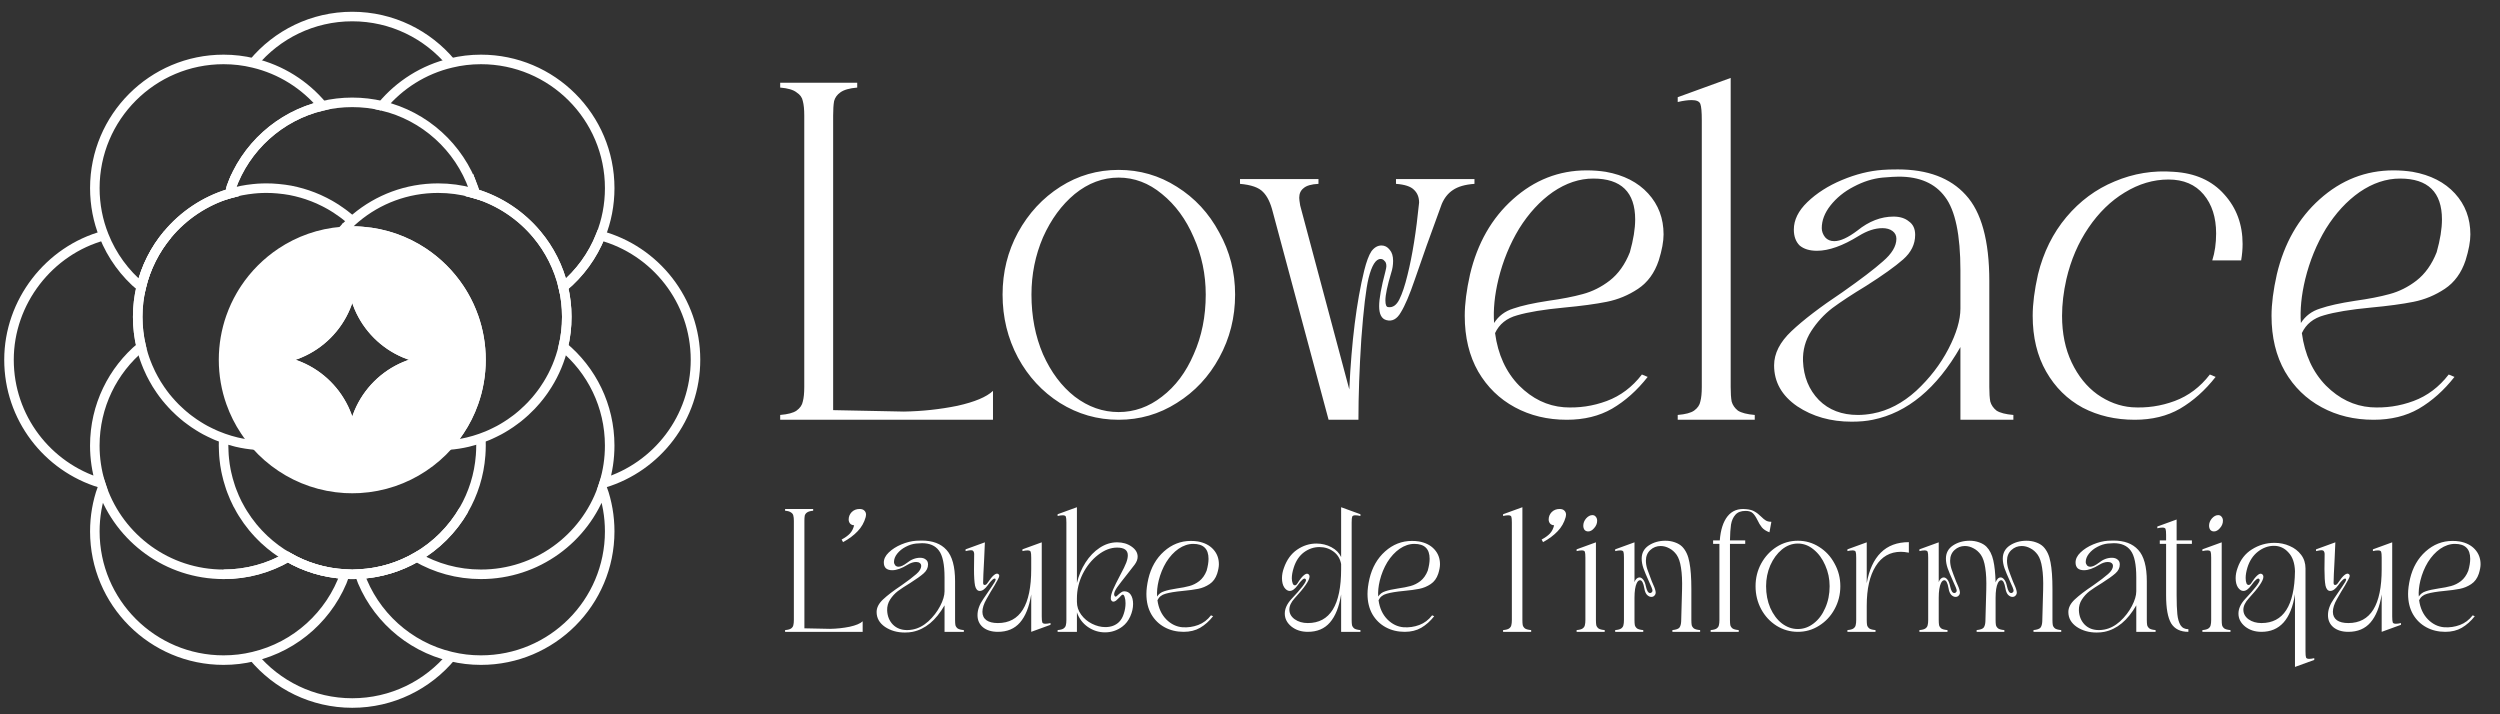 <svg width="308" height="88" viewBox="0 0 308 88" fill="none" xmlns="http://www.w3.org/2000/svg">
<rect x="0" y="0" width="308" height="88" fill="#333333" stroke="none"/>
<g clip-path="url(#clip0_550_4815)">
<path d="M43.395 27.227C43.254 27.098 43.107 26.975 42.96 26.852C42.79 26.71 42.613 26.57 42.437 26.434C42.349 26.364 42.255 26.299 42.167 26.235C41.95 26.07 41.727 25.918 41.498 25.771C41.48 25.753 41.456 25.741 41.433 25.724C41.268 25.618 41.098 25.512 40.928 25.413C40.828 25.348 40.722 25.289 40.617 25.23C40.411 25.113 40.205 25.001 39.994 24.896C39.747 24.767 39.495 24.649 39.242 24.537C39.025 24.438 38.802 24.344 38.578 24.261C38.361 24.173 38.132 24.091 37.903 24.015C37.891 24.009 37.885 24.009 37.874 24.003C37.656 23.927 37.433 23.862 37.21 23.797C36.74 23.662 36.258 23.545 35.771 23.451C35.536 23.41 35.301 23.375 35.066 23.339C34.896 23.316 34.726 23.292 34.549 23.28L34.215 23.245C33.757 23.198 33.292 23.181 32.823 23.181C32.464 23.181 32.106 23.192 31.748 23.216C31.572 23.228 31.395 23.245 31.219 23.263C30.967 23.286 30.714 23.322 30.468 23.357C30.456 23.357 30.444 23.357 30.432 23.363C30.192 23.398 29.951 23.439 29.716 23.486C29.481 23.533 29.246 23.586 29.017 23.645C28.893 23.674 28.776 23.709 28.653 23.739C28.506 23.774 28.359 23.821 28.218 23.862C25.223 24.772 22.591 26.546 20.636 28.895C19.097 30.74 17.969 32.948 17.394 35.368C17.112 36.542 16.965 37.776 16.965 39.038C16.965 40.301 17.112 41.535 17.394 42.715C17.552 43.373 17.746 44.019 17.987 44.642C18.057 44.835 18.134 45.023 18.216 45.211C18.327 45.481 18.451 45.746 18.58 46.01C18.686 46.227 18.797 46.439 18.915 46.65C19.167 47.12 19.443 47.566 19.749 48.007C19.855 48.166 19.966 48.324 20.084 48.477C20.307 48.782 20.547 49.082 20.8 49.37C20.923 49.516 21.053 49.657 21.182 49.798C21.311 49.939 21.44 50.074 21.575 50.209C21.71 50.35 21.846 50.48 21.986 50.609H21.992C22.092 50.703 22.192 50.797 22.292 50.885C22.392 50.979 22.497 51.073 22.603 51.155C22.691 51.231 22.779 51.308 22.873 51.378C22.897 51.402 22.926 51.419 22.95 51.443C23.038 51.513 23.132 51.584 23.226 51.654C23.261 51.69 23.302 51.713 23.337 51.736C23.519 51.877 23.707 52.013 23.901 52.142C24.077 52.265 24.259 52.383 24.442 52.494C24.718 52.67 25.005 52.835 25.293 52.993C25.475 53.093 25.663 53.187 25.851 53.275C26.027 53.369 26.209 53.452 26.391 53.528C26.491 53.575 26.591 53.616 26.697 53.663C26.985 53.786 27.272 53.892 27.566 53.998C28.083 54.18 28.611 54.338 29.152 54.468C29.921 54.65 30.72 54.773 31.531 54.838" stroke="white" stroke-width="1.175" stroke-miterlimit="10"/>
<path d="M58.366 39.068C58.366 39.068 58.354 39.027 58.342 39.009C58.019 38.099 57.614 37.224 57.133 36.396C56.968 36.114 56.798 35.832 56.616 35.562C55.441 33.794 53.926 32.284 52.164 31.11C49.991 29.665 47.442 28.743 44.693 28.526C44.57 28.514 44.446 28.502 44.317 28.496C44.017 28.473 43.706 28.467 43.401 28.467C43.095 28.467 42.784 28.473 42.485 28.496C42.355 28.502 42.232 28.514 42.109 28.526C39.36 28.743 36.811 29.665 34.638 31.11C32.876 32.284 31.361 33.794 30.186 35.562C30.004 35.832 29.834 36.114 29.669 36.396C29.188 37.224 28.782 38.099 28.459 39.009C28.448 39.027 28.442 39.05 28.436 39.068C27.86 40.713 27.543 42.48 27.543 44.325C27.543 46.169 27.86 47.96 28.448 49.611C28.448 49.622 28.448 49.628 28.459 49.64C28.894 50.867 29.475 52.019 30.186 53.082C30.597 53.698 31.049 54.286 31.537 54.838C32.447 55.866 33.493 56.776 34.644 57.539C36.911 59.049 39.595 59.989 42.485 60.159H42.502C42.802 60.177 43.101 60.182 43.401 60.182C43.7 60.182 44 60.177 44.299 60.159H44.317C47.207 59.989 49.891 59.049 52.158 57.539C53.309 56.776 54.355 55.866 55.265 54.838C55.752 54.286 56.205 53.698 56.616 53.082C57.326 52.019 57.908 50.867 58.342 49.64C58.348 49.628 58.348 49.622 58.354 49.611C58.941 47.96 59.259 46.181 59.259 44.325C59.259 42.469 58.941 40.713 58.366 39.068ZM43.401 54.897C43.401 49.059 38.667 44.325 32.829 44.325C38.667 44.325 43.401 39.591 43.401 33.753C43.401 39.591 48.135 44.325 53.973 44.325C48.135 44.325 43.401 49.059 43.401 54.897Z" fill="white" stroke="white" stroke-width="1.175" stroke-miterlimit="10"/>
<path d="M69.826 39.038C69.826 40.307 69.68 41.535 69.398 42.715C68.998 44.389 68.341 45.957 67.454 47.379C67.307 47.614 67.154 47.848 66.996 48.078C66.919 48.189 66.843 48.301 66.755 48.412C66.678 48.524 66.59 48.635 66.502 48.747C66.355 48.935 66.209 49.117 66.056 49.299C65.662 49.763 65.245 50.198 64.805 50.609H64.799C64.699 50.709 64.605 50.797 64.499 50.885C64.4 50.979 64.294 51.073 64.188 51.155C64.1 51.231 64.012 51.308 63.918 51.378C63.894 51.402 63.865 51.419 63.842 51.443C63.754 51.513 63.66 51.584 63.566 51.654C63.53 51.69 63.489 51.713 63.454 51.736C63.272 51.877 63.084 52.013 62.89 52.142C62.714 52.265 62.532 52.383 62.35 52.494C62.074 52.67 61.786 52.835 61.498 52.993C61.316 53.087 61.128 53.187 60.94 53.275C60.782 53.358 60.623 53.434 60.459 53.504C60.335 53.557 60.218 53.61 60.094 53.663C60.059 53.675 60.024 53.692 59.995 53.704C59.742 53.81 59.484 53.904 59.225 53.998C58.708 54.18 58.18 54.338 57.639 54.468C56.87 54.65 56.071 54.773 55.261 54.838C55.748 54.285 56.2 53.698 56.612 53.081C57.322 52.018 57.904 50.867 58.338 49.64C58.344 49.628 58.344 49.622 58.35 49.61C58.937 47.96 59.255 46.18 59.255 44.325C59.255 42.468 58.937 40.712 58.362 39.068C58.356 39.05 58.35 39.027 58.338 39.009C58.015 38.099 57.61 37.224 57.128 36.395C56.964 36.114 56.794 35.832 56.612 35.562C55.437 33.794 53.922 32.284 52.16 31.11C49.986 29.665 47.438 28.743 44.689 28.525C44.566 28.514 44.442 28.502 44.313 28.496C44.013 28.473 43.702 28.467 43.397 28.467C43.091 28.467 42.78 28.473 42.48 28.496C42.557 28.302 42.621 28.097 42.686 27.897C42.915 27.668 43.156 27.445 43.397 27.227C43.538 27.098 43.684 26.975 43.831 26.852C46.58 24.555 50.11 23.181 53.969 23.181C55.413 23.181 56.811 23.375 58.139 23.739C58.285 23.774 58.432 23.821 58.573 23.862C61.569 24.772 64.2 26.546 66.156 28.895C67.694 30.74 68.822 32.948 69.398 35.368C69.68 36.542 69.826 37.776 69.826 39.038Z" stroke="white" stroke-width="1.175" stroke-miterlimit="10"/>
<path d="M42.687 27.896C42.487 28.102 42.293 28.308 42.105 28.525" stroke="white" stroke-width="1.175" stroke-miterlimit="10"/>
<path d="M59.229 53.997C59.253 54.297 59.259 54.596 59.259 54.896C59.259 55.301 59.241 55.7 59.212 56.094C59.03 58.537 58.295 60.822 57.133 62.831C55.741 65.233 53.732 67.241 51.33 68.627C49.239 69.843 46.854 70.589 44.299 70.724C44 70.748 43.7 70.754 43.401 70.754C43.101 70.754 42.802 70.748 42.502 70.724C39.947 70.589 37.563 69.843 35.472 68.627C34.421 68.022 33.446 67.294 32.565 66.472C32.441 66.349 32.318 66.231 32.195 66.108C31.942 65.861 31.695 65.597 31.466 65.332C31.355 65.209 31.249 65.086 31.149 64.963C30.703 64.422 30.297 63.852 29.927 63.259C29.839 63.118 29.751 62.977 29.669 62.831C29.522 62.578 29.381 62.325 29.252 62.067C29.252 62.055 29.252 62.043 29.235 62.038C29.123 61.809 29.011 61.574 28.906 61.339C28.894 61.303 28.876 61.262 28.859 61.227C28.747 60.974 28.641 60.716 28.547 60.458C28.465 60.24 28.383 60.017 28.318 59.788C28.16 59.318 28.03 58.831 27.919 58.331C27.89 58.208 27.866 58.079 27.837 57.95C27.748 57.492 27.678 57.022 27.631 56.552C27.613 56.399 27.602 56.246 27.59 56.094C27.578 55.947 27.567 55.8 27.567 55.653C27.549 55.401 27.543 55.148 27.543 54.896C27.543 54.596 27.549 54.297 27.572 53.997" stroke="white" stroke-width="1.175" stroke-miterlimit="10"/>
<path d="M28.657 23.739C28.51 23.774 28.364 23.821 28.223 23.862C28.293 23.633 28.364 23.41 28.452 23.186C28.51 23.375 28.581 23.556 28.657 23.739Z" stroke="white" stroke-width="1.175" stroke-miterlimit="10"/>
<path d="M58.571 23.862C58.43 23.821 58.284 23.774 58.137 23.739C58.213 23.556 58.283 23.375 58.342 23.186C58.43 23.41 58.501 23.633 58.571 23.862Z" stroke="white" stroke-width="1.175" stroke-miterlimit="10"/>
<path d="M28.452 23.18C28.511 23.374 28.581 23.556 28.657 23.738C28.511 23.773 28.364 23.82 28.223 23.861C25.227 24.772 22.596 26.546 20.64 28.895C19.102 30.739 17.974 32.947 17.398 35.367C15.378 33.681 13.78 31.508 12.8 29.024C12.077 27.221 11.684 25.247 11.684 23.18C11.684 14.423 18.784 7.322 27.541 7.322C28.804 7.322 30.038 7.469 31.212 7.757C34.601 8.556 37.567 10.447 39.728 13.037C34.472 14.282 30.226 18.147 28.452 23.18Z" stroke="white" stroke-width="1.175" stroke-miterlimit="10"/>
<path d="M20.638 28.895C19.099 30.74 17.971 32.948 17.396 35.368C17.114 36.542 16.967 37.776 16.967 39.039C16.967 40.301 17.114 41.535 17.396 42.715C13.901 45.617 11.681 49.998 11.681 54.897C11.681 56.5 11.916 58.045 12.363 59.501C5.849 57.528 1.109 51.478 1.109 44.325C1.109 37.171 6.061 30.851 12.797 29.025" stroke="white" stroke-width="1.175" stroke-miterlimit="10"/>
<path d="M85.685 44.324C85.685 51.478 80.945 57.527 74.432 59.501C74.878 58.044 75.113 56.5 75.113 54.896C75.113 49.998 72.893 45.616 69.398 42.715C69.68 41.535 69.827 40.307 69.827 39.038C69.827 37.77 69.68 36.542 69.398 35.368C71.419 33.682 73.016 31.509 73.997 29.024C80.734 30.851 85.685 37.012 85.685 44.324Z" stroke="white" stroke-width="1.175" stroke-miterlimit="10"/>
<path d="M75.115 23.18C75.115 25.247 74.722 27.221 73.999 29.024C73.018 31.508 71.421 33.681 69.4 35.367C68.825 32.947 67.697 30.739 66.159 28.895C64.203 26.546 61.571 24.772 58.576 23.861C58.506 23.632 58.435 23.409 58.347 23.186C56.573 18.147 52.327 14.282 47.07 13.037C49.232 10.447 52.198 8.556 55.587 7.757C56.761 7.469 57.995 7.322 59.257 7.322C68.014 7.322 75.115 14.423 75.115 23.18Z" stroke="white" stroke-width="1.175" stroke-miterlimit="10"/>
<path d="M58.571 23.862C58.43 23.821 58.284 23.774 58.137 23.739C58.213 23.556 58.283 23.375 58.342 23.186C58.43 23.41 58.501 23.633 58.571 23.862Z" stroke="white" stroke-width="1.175" stroke-miterlimit="10"/>
<path d="M75.114 65.469C75.114 74.226 68.013 81.326 59.256 81.326C57.993 81.326 56.76 81.18 55.585 80.892C50.317 79.653 46.065 75.77 44.297 70.725C46.852 70.59 49.236 69.844 51.327 68.628C53.659 69.985 56.367 70.754 59.256 70.754C66.157 70.754 72.031 66.344 74.21 60.183C74.797 61.833 75.114 63.613 75.114 65.469Z" stroke="white" stroke-width="1.175" stroke-miterlimit="10"/>
<path d="M57.133 62.831C55.741 65.233 53.732 67.242 51.33 68.628C49.239 69.844 46.854 70.59 44.299 70.725C44 70.748 43.7 70.754 43.401 70.754C43.101 70.754 42.802 70.748 42.502 70.725C39.947 70.59 37.563 69.844 35.472 68.628C33.14 69.985 30.433 70.754 27.543 70.754" stroke="white" stroke-width="1.175" stroke-miterlimit="10"/>
<path d="M31.211 80.892C34.118 84.386 38.5 86.612 43.398 86.612C48.296 86.612 52.678 84.386 55.585 80.892" stroke="white" stroke-width="1.175" stroke-miterlimit="10"/>
<path d="M47.068 13.038C45.893 12.756 44.66 12.609 43.397 12.609C42.134 12.609 40.901 12.756 39.726 13.038C34.469 14.283 30.223 18.148 28.449 23.181" stroke="white" stroke-width="1.175" stroke-miterlimit="10"/>
<path d="M31.211 7.758C34.118 4.263 38.5 2.037 43.398 2.037C48.296 2.037 52.678 4.263 55.585 7.758" stroke="white" stroke-width="1.175" stroke-miterlimit="10"/>
<path d="M42.501 70.725C40.733 75.77 36.481 79.653 31.212 80.892C30.038 81.18 28.804 81.326 27.541 81.326C18.784 81.326 11.684 74.226 11.684 65.469C11.684 63.613 12.001 61.833 12.588 60.183C14.767 66.344 20.64 70.754 27.541 70.754C30.431 70.754 33.139 69.985 35.47 68.628C37.561 69.844 39.946 70.59 42.501 70.725Z" stroke="white" stroke-width="1.175" stroke-miterlimit="10"/>
<path d="M53.968 44.325C48.13 44.325 43.396 49.059 43.396 54.897C43.396 49.059 38.662 44.325 32.824 44.325C38.662 44.325 43.396 39.591 43.396 33.753C43.396 39.591 48.13 44.325 53.968 44.325Z" stroke="white" stroke-width="1.175" stroke-miterlimit="10"/>
<path d="M111.363 50.706C113.617 50.667 115.811 50.43 117.947 49.995C120.082 49.52 121.545 48.907 122.336 48.156V51.715H96.119V51.122C97.068 51.043 97.74 50.865 98.136 50.588C98.571 50.272 98.828 49.896 98.907 49.461C99.026 49.026 99.085 48.433 99.085 47.681V14.229C99.085 13.477 99.026 12.884 98.907 12.449C98.828 12.014 98.571 11.658 98.136 11.382C97.74 11.065 97.068 10.868 96.119 10.789V10.195H105.609V10.789C104.66 10.868 103.968 11.065 103.533 11.382C103.138 11.658 102.881 12.014 102.762 12.449C102.683 12.884 102.644 13.477 102.644 14.229V50.529L111.363 50.706ZM137.812 51.715C135.202 51.715 132.79 51.023 130.575 49.639C128.401 48.255 126.68 46.396 125.415 44.063C124.15 41.691 123.517 39.101 123.517 36.293C123.517 33.525 124.15 30.975 125.415 28.642C126.72 26.269 128.46 24.391 130.635 23.007C132.809 21.623 135.202 20.931 137.812 20.931C140.421 20.931 142.814 21.623 144.989 23.007C147.203 24.391 148.943 26.269 150.208 28.642C151.513 30.975 152.165 33.525 152.165 36.293C152.165 39.101 151.513 41.691 150.208 44.063C148.943 46.396 147.203 48.255 144.989 49.639C142.814 51.023 140.421 51.715 137.812 51.715ZM137.812 50.766C139.749 50.766 141.529 50.133 143.15 48.868C144.811 47.602 146.115 45.863 147.065 43.648C148.053 41.434 148.547 38.982 148.547 36.293C148.547 33.802 148.053 31.449 147.065 29.235C146.115 27.021 144.811 25.241 143.15 23.897C141.529 22.552 139.749 21.88 137.812 21.88C135.874 21.88 134.075 22.552 132.414 23.897C130.793 25.241 129.488 27.021 128.499 29.235C127.55 31.449 127.076 33.802 127.076 36.293C127.076 38.982 127.55 41.434 128.499 43.648C129.488 45.863 130.793 47.602 132.414 48.868C134.075 50.133 135.874 50.766 137.812 50.766ZM181.654 22.651C180.507 22.73 179.618 22.987 178.985 23.422C178.392 23.818 177.937 24.391 177.621 25.142C176.237 28.899 175.13 32.003 174.299 34.455C173.666 36.313 173.093 37.657 172.579 38.488C172.105 39.318 171.511 39.635 170.8 39.437C170.207 39.279 169.91 38.705 169.91 37.717C169.91 36.807 170.167 35.384 170.681 33.446C170.76 33.13 170.8 32.912 170.8 32.794C170.8 32.477 170.721 32.26 170.562 32.141C170.444 31.983 170.286 31.904 170.088 31.904C169.495 31.904 169 32.695 168.605 34.277C168.289 35.582 167.992 38.073 167.715 41.75C167.478 45.428 167.359 48.749 167.359 51.715H163.682L156.802 26.091C156.525 24.984 156.129 24.174 155.615 23.66C155.101 23.106 154.152 22.77 152.768 22.651V22.058H162.436V22.651C161.567 22.691 160.954 22.869 160.598 23.185C160.242 23.462 160.064 23.857 160.064 24.371C160.064 24.529 160.103 24.846 160.183 25.32L166.233 47.978C166.509 42.086 167.122 37.203 168.071 33.328C168.348 32.22 168.645 31.43 168.961 30.955C169.317 30.481 169.732 30.243 170.207 30.243C170.602 30.243 170.938 30.421 171.215 30.777C171.492 31.093 171.63 31.548 171.63 32.141C171.63 32.655 171.551 33.15 171.393 33.624C170.918 35.206 170.681 36.333 170.681 37.005C170.681 37.559 170.8 37.836 171.037 37.836C171.591 37.915 172.045 37.598 172.401 36.886C172.757 36.175 173.093 35.166 173.409 33.861C174.003 31.489 174.477 28.523 174.833 24.964C174.833 24.292 174.616 23.758 174.181 23.363C173.785 22.968 173.054 22.73 171.986 22.651V22.058H181.654V22.651ZM204.359 32.082C203.845 33.624 202.995 34.791 201.809 35.582C200.622 36.372 199.337 36.906 197.953 37.183C196.569 37.46 194.81 37.697 192.674 37.895C190.183 38.132 188.265 38.448 186.921 38.844C185.616 39.2 184.707 39.931 184.192 41.038C184.548 43.688 185.537 45.843 187.158 47.504C188.779 49.125 190.618 50.014 192.674 50.173C194.493 50.291 196.253 50.034 197.953 49.402C199.654 48.769 201.097 47.681 202.283 46.139L202.995 46.436C201.69 48.097 200.227 49.402 198.606 50.351C197.024 51.26 195.166 51.715 193.03 51.715C190.658 51.715 188.522 51.201 186.624 50.173C184.726 49.145 183.224 47.681 182.117 45.783C181.009 43.846 180.456 41.553 180.456 38.903C180.456 37.44 180.673 35.74 181.108 33.802C182.018 29.966 183.777 26.882 186.387 24.549C189.036 22.177 192.061 20.99 195.462 20.99C196.292 20.99 197.083 21.05 197.835 21.168C200.049 21.564 201.789 22.453 203.054 23.837C204.32 25.221 204.952 26.902 204.952 28.879C204.952 29.749 204.755 30.817 204.359 32.082ZM184.074 39.793C184.627 38.923 185.418 38.33 186.446 38.013C187.475 37.657 188.898 37.341 190.717 37.064C192.417 36.827 193.841 36.55 194.988 36.234C196.174 35.918 197.281 35.364 198.309 34.573C199.377 33.743 200.207 32.576 200.8 31.074C201.235 29.532 201.453 28.187 201.453 27.04C201.453 23.679 199.733 21.999 196.292 21.999C194.592 21.999 192.931 22.552 191.31 23.66C189.728 24.767 188.344 26.269 187.158 28.167C186.011 30.065 185.161 32.141 184.608 34.395C184.133 36.372 183.955 38.172 184.074 39.793ZM213.22 47.681C213.22 48.433 213.259 49.026 213.338 49.461C213.457 49.896 213.714 50.272 214.109 50.588C214.544 50.865 215.236 51.043 216.185 51.122V51.715H206.695V51.122C207.644 51.043 208.316 50.865 208.712 50.588C209.147 50.272 209.404 49.896 209.483 49.461C209.601 49.026 209.661 48.433 209.661 47.681V14.822C209.661 13.794 209.601 13.121 209.483 12.805C209.364 12.489 209.008 12.331 208.415 12.331C207.941 12.331 207.367 12.41 206.695 12.568V11.975L213.22 9.602V47.681ZM245.083 47.681C245.083 48.433 245.122 49.026 245.201 49.461C245.32 49.896 245.577 50.272 245.972 50.588C246.407 50.865 247.099 51.043 248.048 51.122V51.715H241.524V42.758C238.598 47.859 234.999 50.845 230.729 51.715C229.977 51.873 229.107 51.952 228.119 51.952C225.549 51.952 223.314 51.319 221.416 50.054C219.518 48.749 218.569 47.069 218.569 45.012C218.569 43.549 219.281 42.146 220.705 40.801C222.168 39.417 224.263 37.816 226.992 35.997C229.246 34.415 230.907 33.15 231.974 32.201C233.081 31.252 233.635 30.322 233.635 29.413C233.635 29.017 233.477 28.701 233.16 28.464C232.844 28.227 232.429 28.108 231.915 28.108C231.005 28.108 230.037 28.424 229.009 29.057C227.031 30.283 225.311 30.896 223.848 30.896C222.939 30.896 222.227 30.678 221.713 30.243C221.238 29.769 221.001 29.116 221.001 28.286C221.001 27.1 221.555 25.973 222.662 24.905C223.809 23.798 225.232 22.888 226.933 22.177C228.633 21.465 230.294 21.05 231.915 20.931C232.35 20.892 232.983 20.872 233.813 20.872C237.49 20.872 240.278 21.92 242.176 24.015C244.114 26.111 245.083 29.65 245.083 34.633V47.681ZM230.729 50.944C232.627 50.588 234.406 49.659 236.067 48.156C237.728 46.614 239.052 44.894 240.041 42.996C241.029 41.098 241.524 39.437 241.524 38.013V33.328C241.524 28.938 240.891 25.913 239.626 24.253C238.4 22.592 236.502 21.762 233.932 21.762C233.536 21.762 232.864 21.801 231.915 21.88C230.729 21.999 229.542 22.374 228.356 23.007C227.209 23.6 226.26 24.371 225.509 25.32C224.797 26.23 224.441 27.159 224.441 28.108C224.441 28.503 224.58 28.879 224.857 29.235C225.133 29.551 225.509 29.709 225.984 29.709C226.735 29.709 227.684 29.274 228.831 28.405C230.254 27.258 231.737 26.684 233.279 26.684C234.07 26.684 234.703 26.882 235.177 27.278C235.691 27.634 235.948 28.187 235.948 28.938C235.948 30.085 235.454 31.093 234.465 31.963C233.477 32.833 231.954 33.921 229.898 35.226C228.198 36.254 226.814 37.163 225.746 37.954C224.718 38.745 223.848 39.694 223.136 40.801C222.425 41.908 222.089 43.134 222.128 44.479C222.207 46.416 222.86 48.018 224.086 49.283C225.311 50.509 226.913 51.122 228.89 51.122C229.483 51.122 230.096 51.062 230.729 50.944ZM263.002 51.715C260.629 51.715 258.494 51.221 256.596 50.232C254.698 49.204 253.195 47.721 252.088 45.783C250.981 43.846 250.427 41.553 250.427 38.903C250.427 37.44 250.645 35.74 251.08 33.802C251.752 31.074 252.918 28.721 254.579 26.744C256.24 24.767 258.217 23.304 260.511 22.355C262.844 21.366 265.275 20.971 267.806 21.168C270.455 21.326 272.531 22.256 274.034 23.956C275.537 25.617 276.288 27.653 276.288 30.065C276.288 30.698 276.229 31.37 276.11 32.082H272.551C272.868 31.093 273.026 29.986 273.026 28.761C273.026 26.783 272.512 25.182 271.484 23.956C270.455 22.73 269.012 22.117 267.154 22.117C265.295 22.117 263.496 22.651 261.756 23.719C260.056 24.747 258.573 26.19 257.308 28.049C256.042 29.907 255.133 32.023 254.579 34.395C254.223 35.977 254.045 37.48 254.045 38.903C254.045 41.078 254.441 42.996 255.232 44.657C256.022 46.317 257.07 47.622 258.375 48.571C259.72 49.52 261.143 50.054 262.646 50.173C264.465 50.291 266.224 50.034 267.925 49.402C269.625 48.769 271.068 47.681 272.255 46.139L272.966 46.436C271.661 48.097 270.198 49.402 268.577 50.351C266.995 51.26 265.137 51.715 263.002 51.715ZM303.756 32.082C303.242 33.624 302.391 34.791 301.205 35.582C300.019 36.372 298.734 36.906 297.35 37.183C295.966 37.46 294.206 37.697 292.071 37.895C289.58 38.132 287.662 38.448 286.317 38.844C285.013 39.2 284.103 39.931 283.589 41.038C283.945 43.688 284.934 45.843 286.555 47.504C288.176 49.125 290.015 50.014 292.071 50.173C293.89 50.291 295.649 50.034 297.35 49.402C299.05 48.769 300.493 47.681 301.68 46.139L302.391 46.436C301.087 48.097 299.624 49.402 298.002 50.351C296.421 51.26 294.562 51.715 292.427 51.715C290.054 51.715 287.919 51.201 286.021 50.173C284.123 49.145 282.62 47.681 281.513 45.783C280.406 43.846 279.852 41.553 279.852 38.903C279.852 37.44 280.07 35.74 280.505 33.802C281.414 29.966 283.174 26.882 285.784 24.549C288.433 22.177 291.458 20.99 294.859 20.99C295.689 20.99 296.48 21.05 297.231 21.168C299.446 21.564 301.185 22.453 302.451 23.837C303.716 25.221 304.349 26.902 304.349 28.879C304.349 29.749 304.151 30.817 303.756 32.082ZM283.47 39.793C284.024 38.923 284.815 38.33 285.843 38.013C286.871 37.657 288.295 37.341 290.114 37.064C291.814 36.827 293.237 36.55 294.384 36.234C295.57 35.918 296.678 35.364 297.706 34.573C298.773 33.743 299.604 32.576 300.197 31.074C300.632 29.532 300.849 28.187 300.849 27.04C300.849 23.679 299.129 21.999 295.689 21.999C293.989 21.999 292.328 22.552 290.707 23.66C289.125 24.767 287.741 26.269 286.555 28.167C285.408 30.065 284.558 32.141 284.004 34.395C283.53 36.372 283.352 38.172 283.47 39.793Z" fill="white"/>
<path d="M102.28 77.474C103.102 77.46 103.902 77.373 104.68 77.215C105.459 77.042 105.992 76.818 106.28 76.544V77.842H96.723V77.626C97.069 77.597 97.314 77.532 97.458 77.431C97.617 77.316 97.71 77.179 97.739 77.02C97.782 76.862 97.804 76.645 97.804 76.371V64.176C97.804 63.902 97.782 63.686 97.739 63.527C97.71 63.369 97.617 63.239 97.458 63.138C97.314 63.023 97.069 62.95 96.723 62.922V62.706H100.183V62.922C99.837 62.95 99.584 63.023 99.426 63.138C99.282 63.239 99.188 63.369 99.145 63.527C99.116 63.686 99.102 63.902 99.102 64.176V77.409L102.28 77.474ZM105.897 62.706C106.156 62.706 106.351 62.77 106.481 62.9C106.625 63.03 106.697 63.203 106.697 63.419C106.697 63.462 106.683 63.556 106.654 63.7C106.466 64.378 106.135 64.962 105.659 65.452C105.198 65.942 104.6 66.389 103.864 66.792L103.691 66.468C104.124 66.237 104.463 65.992 104.708 65.733C104.953 65.473 105.126 65.135 105.227 64.716C105.01 64.702 104.845 64.63 104.729 64.5C104.614 64.356 104.556 64.19 104.556 64.003C104.556 63.657 104.679 63.354 104.924 63.095C105.183 62.835 105.508 62.706 105.897 62.706ZM117.665 76.371C117.665 76.645 117.679 76.862 117.708 77.02C117.751 77.179 117.845 77.316 117.989 77.431C118.148 77.532 118.4 77.597 118.746 77.626V77.842H116.367V74.577C115.301 76.436 113.989 77.525 112.432 77.842C112.158 77.9 111.841 77.928 111.48 77.928C110.543 77.928 109.729 77.698 109.037 77.236C108.345 76.761 107.999 76.148 107.999 75.398C107.999 74.865 108.259 74.353 108.778 73.863C109.311 73.359 110.075 72.775 111.07 72.112C111.891 71.535 112.497 71.074 112.886 70.728C113.29 70.382 113.491 70.043 113.491 69.711C113.491 69.567 113.434 69.452 113.318 69.365C113.203 69.279 113.052 69.236 112.864 69.236C112.533 69.236 112.18 69.351 111.805 69.582C111.084 70.029 110.457 70.252 109.924 70.252C109.592 70.252 109.333 70.173 109.145 70.014C108.972 69.841 108.886 69.603 108.886 69.301C108.886 68.868 109.088 68.457 109.491 68.068C109.909 67.664 110.428 67.333 111.048 67.073C111.668 66.814 112.273 66.662 112.864 66.619C113.023 66.605 113.254 66.598 113.556 66.598C114.897 66.598 115.913 66.98 116.605 67.744C117.312 68.508 117.665 69.798 117.665 71.614V76.371ZM112.432 77.561C113.124 77.431 113.773 77.092 114.378 76.544C114.983 75.982 115.466 75.355 115.827 74.663C116.187 73.971 116.367 73.366 116.367 72.847V71.139C116.367 69.538 116.137 68.436 115.675 67.83C115.229 67.225 114.537 66.922 113.6 66.922C113.455 66.922 113.21 66.936 112.864 66.965C112.432 67.008 111.999 67.145 111.567 67.376C111.149 67.592 110.803 67.874 110.529 68.219C110.27 68.551 110.14 68.89 110.14 69.236C110.14 69.38 110.19 69.517 110.291 69.647C110.392 69.762 110.529 69.82 110.702 69.82C110.976 69.82 111.322 69.661 111.74 69.344C112.259 68.926 112.8 68.717 113.362 68.717C113.65 68.717 113.881 68.789 114.054 68.933C114.241 69.063 114.335 69.265 114.335 69.538C114.335 69.957 114.155 70.324 113.794 70.641C113.434 70.958 112.879 71.355 112.129 71.831C111.509 72.205 111.005 72.537 110.616 72.825C110.241 73.114 109.924 73.46 109.664 73.863C109.405 74.267 109.282 74.714 109.297 75.204C109.325 75.91 109.563 76.494 110.01 76.955C110.457 77.402 111.041 77.626 111.762 77.626C111.978 77.626 112.201 77.604 112.432 77.561ZM128.343 75.939C128.343 76.299 128.365 76.544 128.408 76.674C128.451 76.79 128.581 76.847 128.797 76.847C128.97 76.847 129.179 76.818 129.424 76.761V76.977L127.046 77.842V73.236C126.801 74.764 126.339 75.917 125.662 76.696C124.999 77.46 124.091 77.842 122.937 77.842C122.173 77.842 121.561 77.654 121.099 77.28C120.652 76.905 120.429 76.407 120.429 75.788C120.429 75.139 120.667 74.476 121.143 73.798L121.597 73.128C122.116 72.378 122.433 71.903 122.548 71.701C122.663 71.499 122.692 71.369 122.635 71.312C122.476 71.182 122.159 71.448 121.683 72.112C121.352 72.573 121.027 72.804 120.71 72.804C120.422 72.804 120.227 72.587 120.126 72.155C120.04 71.708 119.997 71.031 119.997 70.122L120.018 68.219C120.004 68.061 119.968 67.953 119.91 67.895C119.852 67.823 119.759 67.787 119.629 67.787C119.499 67.787 119.276 67.823 118.959 67.895V67.679L121.337 66.814C121.337 67.016 121.308 67.679 121.251 68.803C121.164 70.389 121.121 71.391 121.121 71.809C121.121 71.881 121.135 71.946 121.164 72.004C121.207 72.047 121.258 72.068 121.316 72.068C121.445 72.068 121.568 71.975 121.683 71.787C122.289 70.879 122.728 70.526 123.002 70.728C123.074 70.785 123.11 70.858 123.11 70.944C123.11 71.031 123.053 71.182 122.937 71.398C122.836 71.6 122.699 71.845 122.526 72.133C122.224 72.609 121.892 73.171 121.532 73.82C121.2 74.397 121.034 74.915 121.034 75.377C121.034 75.824 121.2 76.17 121.532 76.415C121.863 76.645 122.332 76.761 122.937 76.761C125.676 76.761 127.046 74.548 127.046 70.122V68.717C127.046 68.342 127.024 68.097 126.981 67.982C126.938 67.866 126.808 67.809 126.592 67.809C126.419 67.809 126.21 67.837 125.965 67.895V67.679L128.343 66.814V75.939ZM137.628 66.814C138.32 66.814 138.911 66.987 139.402 67.333C139.906 67.679 140.158 68.097 140.158 68.587C140.158 68.904 140.036 69.228 139.791 69.56L138.969 70.62C138.306 71.456 137.852 72.047 137.607 72.393C137.376 72.739 137.261 73.013 137.261 73.214C137.261 73.287 137.283 73.359 137.326 73.431C137.369 73.503 137.427 73.524 137.499 73.496C137.571 73.452 137.665 73.373 137.78 73.258C137.938 73.114 138.068 73.013 138.169 72.955C138.27 72.883 138.378 72.847 138.493 72.847C138.854 72.847 139.128 72.991 139.315 73.279C139.502 73.568 139.596 73.942 139.596 74.404C139.596 74.908 139.481 75.42 139.25 75.939C139.02 76.458 138.695 76.876 138.277 77.193C137.643 77.669 136.929 77.907 136.136 77.907C135.372 77.907 134.666 77.683 134.017 77.236C133.383 76.79 132.936 76.191 132.677 75.442V77.842H130.298V77.626C130.644 77.597 130.889 77.532 131.033 77.431C131.192 77.316 131.286 77.179 131.314 77.02C131.358 76.862 131.379 76.645 131.379 76.371V64.392C131.379 64.017 131.358 63.772 131.314 63.657C131.271 63.542 131.141 63.484 130.925 63.484C130.752 63.484 130.543 63.513 130.298 63.57V63.354L132.677 62.489V71.831C132.893 70.908 133.246 70.065 133.736 69.301C134.226 68.537 134.81 67.931 135.488 67.484C136.165 67.037 136.879 66.814 137.628 66.814ZM138.753 69.322C138.883 68.976 138.947 68.674 138.947 68.414C138.947 67.78 138.508 67.463 137.628 67.463C136.836 67.463 136.05 67.765 135.272 68.371C134.508 68.962 133.88 69.74 133.39 70.706C132.915 71.672 132.677 72.674 132.677 73.712V74.144C132.677 74.721 132.85 75.247 133.196 75.723C133.542 76.198 133.989 76.573 134.536 76.847C135.084 77.121 135.632 77.258 136.18 77.258C136.872 77.258 137.434 77.049 137.866 76.631C138.126 76.371 138.32 76.033 138.45 75.615C138.594 75.182 138.666 74.75 138.666 74.317C138.666 74.014 138.63 73.762 138.558 73.56C138.501 73.359 138.421 73.258 138.32 73.258C138.248 73.258 138.111 73.373 137.91 73.604C137.751 73.762 137.614 73.892 137.499 73.993C137.383 74.079 137.275 74.123 137.174 74.123C137.059 74.123 136.965 74.058 136.893 73.928C136.864 73.885 136.85 73.805 136.85 73.69C136.85 73.431 136.944 73.078 137.131 72.631C137.333 72.169 137.614 71.6 137.974 70.922C138.378 70.173 138.638 69.639 138.753 69.322ZM149.951 70.684C149.763 71.247 149.453 71.672 149.021 71.96C148.588 72.249 148.12 72.443 147.615 72.544C147.111 72.645 146.469 72.731 145.691 72.804C144.783 72.89 144.084 73.005 143.593 73.15C143.118 73.279 142.786 73.546 142.599 73.95C142.729 74.915 143.089 75.701 143.68 76.306C144.271 76.898 144.941 77.222 145.691 77.28C146.354 77.323 146.996 77.229 147.615 76.999C148.235 76.768 148.761 76.371 149.194 75.809L149.453 75.917C148.978 76.523 148.444 76.999 147.853 77.344C147.277 77.676 146.599 77.842 145.821 77.842C144.956 77.842 144.177 77.654 143.485 77.28C142.793 76.905 142.246 76.371 141.842 75.68C141.438 74.973 141.237 74.137 141.237 73.171C141.237 72.638 141.316 72.018 141.474 71.312C141.806 69.913 142.447 68.789 143.399 67.938C144.365 67.073 145.467 66.641 146.707 66.641C147.01 66.641 147.298 66.662 147.572 66.706C148.379 66.85 149.014 67.174 149.475 67.679C149.936 68.183 150.167 68.796 150.167 69.517C150.167 69.834 150.095 70.223 149.951 70.684ZM142.556 73.496C142.757 73.178 143.046 72.962 143.42 72.847C143.795 72.717 144.314 72.602 144.977 72.501C145.597 72.414 146.116 72.313 146.534 72.198C146.967 72.083 147.37 71.881 147.745 71.593C148.134 71.29 148.437 70.865 148.653 70.317C148.812 69.755 148.891 69.265 148.891 68.847C148.891 67.621 148.264 67.008 147.01 67.008C146.39 67.008 145.785 67.21 145.194 67.614C144.617 68.018 144.112 68.565 143.68 69.257C143.262 69.949 142.952 70.706 142.75 71.528C142.577 72.249 142.512 72.904 142.556 73.496ZM166.524 76.371C166.524 76.645 166.539 76.862 166.567 77.02C166.611 77.179 166.704 77.316 166.848 77.431C167.007 77.532 167.259 77.597 167.605 77.626V77.842H165.227V73.236C164.982 74.764 164.52 75.917 163.843 76.696C163.18 77.46 162.272 77.842 161.118 77.842C160.325 77.842 159.655 77.626 159.107 77.193C158.56 76.746 158.286 76.213 158.286 75.593C158.286 74.987 158.56 74.389 159.107 73.798C160.304 72.53 160.902 71.751 160.902 71.463C160.902 71.42 160.873 71.369 160.816 71.312C160.657 71.182 160.34 71.448 159.864 72.112C159.533 72.573 159.208 72.804 158.891 72.804C158.646 72.804 158.423 72.659 158.221 72.371C158.033 72.083 157.94 71.701 157.94 71.225C157.94 70.821 158.019 70.403 158.178 69.971C158.524 68.976 159.064 68.227 159.799 67.722C160.534 67.218 161.327 66.965 162.178 66.965C162.855 66.965 163.475 67.117 164.037 67.419C164.6 67.722 164.996 68.126 165.227 68.63V62.489L167.605 63.354V63.57C167.36 63.513 167.151 63.484 166.978 63.484C166.762 63.484 166.632 63.542 166.589 63.657C166.546 63.772 166.524 64.017 166.524 64.392V76.371ZM161.118 76.761C163.857 76.761 165.227 74.548 165.227 70.122V69.495C165.111 68.847 164.801 68.335 164.297 67.96C163.792 67.585 163.209 67.398 162.545 67.398C161.868 67.398 161.234 67.614 160.643 68.046C160.066 68.479 159.648 69.106 159.388 69.928C159.23 70.418 159.151 70.858 159.151 71.247C159.151 71.477 159.187 71.686 159.259 71.874C159.316 72.032 159.41 72.112 159.54 72.112C159.641 72.112 159.742 72.032 159.843 71.874C160.116 71.427 160.369 71.103 160.599 70.901C160.844 70.684 161.039 70.627 161.183 70.728C161.284 70.8 161.335 70.901 161.335 71.031C161.335 71.492 160.722 72.385 159.497 73.712C159.064 74.188 158.848 74.649 158.848 75.096C158.848 75.571 159.064 75.968 159.497 76.285C159.943 76.602 160.484 76.761 161.118 76.761ZM177.191 70.684C177.004 71.247 176.694 71.672 176.261 71.96C175.829 72.249 175.36 72.443 174.856 72.544C174.351 72.645 173.71 72.731 172.931 72.804C172.023 72.89 171.324 73.005 170.834 73.15C170.358 73.279 170.027 73.546 169.839 73.95C169.969 74.915 170.329 75.701 170.92 76.306C171.511 76.898 172.182 77.222 172.931 77.28C173.594 77.323 174.236 77.229 174.856 76.999C175.476 76.768 176.002 76.371 176.434 75.809L176.694 75.917C176.218 76.523 175.685 76.999 175.094 77.344C174.517 77.676 173.839 77.842 173.061 77.842C172.196 77.842 171.418 77.654 170.726 77.28C170.034 76.905 169.486 76.371 169.082 75.68C168.679 74.973 168.477 74.137 168.477 73.171C168.477 72.638 168.556 72.018 168.715 71.312C169.046 69.913 169.688 68.789 170.639 67.938C171.605 67.073 172.708 66.641 173.948 66.641C174.25 66.641 174.539 66.662 174.812 66.706C175.62 66.85 176.254 67.174 176.715 67.679C177.177 68.183 177.407 68.796 177.407 69.517C177.407 69.834 177.335 70.223 177.191 70.684ZM169.796 73.496C169.998 73.178 170.286 72.962 170.661 72.847C171.036 72.717 171.555 72.602 172.218 72.501C172.838 72.414 173.356 72.313 173.775 72.198C174.207 72.083 174.611 71.881 174.985 71.593C175.375 71.29 175.677 70.865 175.894 70.317C176.052 69.755 176.131 69.265 176.131 68.847C176.131 67.621 175.504 67.008 174.25 67.008C173.63 67.008 173.025 67.21 172.434 67.614C171.857 68.018 171.353 68.565 170.92 69.257C170.502 69.949 170.192 70.706 169.99 71.528C169.817 72.249 169.753 72.904 169.796 73.496ZM187.559 76.371C187.559 76.645 187.573 76.862 187.602 77.02C187.645 77.179 187.739 77.316 187.883 77.431C188.041 77.532 188.294 77.597 188.64 77.626V77.842H185.18V77.626C185.526 77.597 185.771 77.532 185.915 77.431C186.074 77.316 186.167 77.179 186.196 77.02C186.24 76.862 186.261 76.645 186.261 76.371V64.392C186.261 64.017 186.24 63.772 186.196 63.657C186.153 63.542 186.023 63.484 185.807 63.484C185.634 63.484 185.425 63.513 185.18 63.57V63.354L187.559 62.489V76.371ZM192.137 62.706C192.396 62.706 192.591 62.77 192.721 62.9C192.865 63.03 192.937 63.203 192.937 63.419C192.937 63.462 192.922 63.556 192.894 63.7C192.706 64.378 192.375 64.962 191.899 65.452C191.438 65.942 190.839 66.389 190.104 66.792L189.931 66.468C190.364 66.237 190.702 65.992 190.948 65.733C191.193 65.473 191.366 65.135 191.466 64.716C191.25 64.702 191.084 64.63 190.969 64.5C190.854 64.356 190.796 64.19 190.796 64.003C190.796 63.657 190.919 63.354 191.164 63.095C191.423 62.835 191.748 62.706 192.137 62.706ZM195.666 65.473C195.479 65.473 195.327 65.408 195.212 65.279C195.111 65.135 195.061 64.962 195.061 64.76C195.061 64.443 195.176 64.147 195.407 63.873C195.652 63.599 195.911 63.462 196.185 63.462C196.358 63.462 196.495 63.527 196.596 63.657C196.711 63.787 196.769 63.952 196.769 64.154C196.769 64.486 196.646 64.788 196.401 65.062C196.171 65.336 195.926 65.473 195.666 65.473ZM196.618 76.371C196.618 76.645 196.632 76.862 196.661 77.02C196.704 77.179 196.798 77.316 196.942 77.431C197.1 77.532 197.353 77.597 197.699 77.626V77.842H194.239V77.626C194.585 77.597 194.83 77.532 194.974 77.431C195.133 77.316 195.226 77.179 195.255 77.02C195.299 76.862 195.32 76.645 195.32 76.371V68.717C195.32 68.342 195.299 68.097 195.255 67.982C195.212 67.866 195.082 67.809 194.866 67.809C194.693 67.809 194.484 67.837 194.239 67.895V67.679L196.618 66.814V76.371ZM208.375 76.371C208.375 76.645 208.389 76.862 208.418 77.02C208.461 77.179 208.555 77.316 208.699 77.431C208.858 77.532 209.11 77.597 209.456 77.626V77.842H206.039V77.626C206.486 77.582 206.775 77.481 206.904 77.323C207.034 77.15 207.106 76.89 207.121 76.544L207.229 72.631C207.258 71.535 207.214 70.641 207.099 69.949C206.998 69.257 206.818 68.724 206.558 68.349C206.299 67.989 205.996 67.722 205.65 67.549C205.304 67.362 204.951 67.268 204.591 67.268C204.101 67.268 203.675 67.434 203.315 67.765C202.954 68.097 202.774 68.537 202.774 69.084C202.774 69.416 202.832 69.762 202.947 70.122C203.063 70.468 203.25 70.973 203.509 71.636C203.769 72.184 203.92 72.587 203.964 72.847C204.007 73.049 203.971 73.214 203.855 73.344C203.755 73.474 203.618 73.539 203.445 73.539C203.257 73.539 203.077 73.452 202.904 73.279C202.745 73.106 202.637 72.84 202.58 72.479C202.464 71.816 202.291 71.484 202.061 71.484C201.902 71.484 201.765 71.6 201.65 71.831C201.462 72.22 201.369 72.825 201.369 73.647V76.371C201.369 76.645 201.383 76.862 201.412 77.02C201.455 77.179 201.549 77.316 201.693 77.431C201.852 77.532 202.104 77.597 202.45 77.626V77.842H198.99V77.626C199.336 77.597 199.581 77.532 199.725 77.431C199.884 77.316 199.978 77.179 200.006 77.02C200.05 76.862 200.071 76.645 200.071 76.371V68.717C200.071 68.342 200.05 68.097 200.006 67.982C199.963 67.866 199.834 67.809 199.617 67.809C199.444 67.809 199.235 67.837 198.99 67.895V67.679L201.369 66.814V71.722C201.426 71.535 201.513 71.391 201.628 71.29C201.744 71.189 201.859 71.139 201.974 71.139C202.147 71.139 202.306 71.232 202.45 71.42C202.594 71.607 202.702 71.881 202.774 72.241C202.89 72.789 203.063 73.063 203.293 73.063C203.351 73.063 203.409 73.041 203.466 72.998C203.524 72.941 203.56 72.89 203.574 72.847C203.603 72.746 203.567 72.58 203.466 72.35C203.365 72.104 203.25 71.845 203.12 71.571C202.832 70.937 202.616 70.418 202.472 70.014C202.327 69.596 202.255 69.2 202.255 68.825C202.255 68.133 202.544 67.592 203.12 67.203C203.711 66.814 204.396 66.619 205.174 66.619C205.593 66.619 205.982 66.684 206.342 66.814C206.717 66.944 207.02 67.124 207.25 67.355C207.697 67.816 207.993 68.457 208.137 69.279C208.295 70.086 208.375 71.182 208.375 72.566V76.371ZM215.12 62.727C215.581 62.77 215.934 62.871 216.18 63.03C216.439 63.174 216.706 63.383 216.98 63.657C217.196 63.873 217.39 64.032 217.563 64.133C217.736 64.234 217.96 64.284 218.234 64.284L217.996 65.581C217.578 65.423 217.268 65.221 217.066 64.976C216.864 64.731 216.677 64.421 216.504 64.046C216.316 63.671 216.129 63.397 215.942 63.224C215.754 63.037 215.459 62.943 215.055 62.943C214.493 62.943 214.075 63.102 213.801 63.419C213.527 63.722 213.347 64.125 213.26 64.63C213.188 65.12 213.145 65.769 213.131 66.576H215.012V67.008H213.131V67.268V76.371C213.131 76.645 213.145 76.862 213.174 77.02C213.217 77.179 213.311 77.316 213.455 77.431C213.614 77.532 213.866 77.597 214.212 77.626V77.842H210.752V77.626C211.098 77.597 211.343 77.532 211.487 77.431C211.646 77.316 211.74 77.179 211.768 77.02C211.812 76.862 211.833 76.645 211.833 76.371V67.268V67.008H211.055V66.576H211.877C211.977 65.279 212.295 64.291 212.828 63.614C213.376 62.922 214.14 62.626 215.12 62.727ZM221.496 77.842C220.544 77.842 219.665 77.59 218.858 77.085C218.065 76.58 217.438 75.903 216.977 75.052C216.515 74.188 216.285 73.243 216.285 72.22C216.285 71.211 216.515 70.281 216.977 69.43C217.452 68.565 218.087 67.881 218.879 67.376C219.672 66.872 220.544 66.619 221.496 66.619C222.447 66.619 223.319 66.872 224.112 67.376C224.92 67.881 225.554 68.565 226.015 69.43C226.491 70.281 226.729 71.211 226.729 72.22C226.729 73.243 226.491 74.188 226.015 75.052C225.554 75.903 224.92 76.58 224.112 77.085C223.319 77.59 222.447 77.842 221.496 77.842ZM221.496 77.496C222.202 77.496 222.851 77.265 223.442 76.804C224.047 76.343 224.523 75.708 224.869 74.901C225.229 74.094 225.41 73.2 225.41 72.22C225.41 71.312 225.229 70.454 224.869 69.647C224.523 68.839 224.047 68.191 223.442 67.701C222.851 67.21 222.202 66.965 221.496 66.965C220.789 66.965 220.134 67.21 219.528 67.701C218.937 68.191 218.461 68.839 218.101 69.647C217.755 70.454 217.582 71.312 217.582 72.22C217.582 73.2 217.755 74.094 218.101 74.901C218.461 75.708 218.937 76.343 219.528 76.804C220.134 77.265 220.789 77.496 221.496 77.496ZM229.982 71.852C230.27 70.209 230.847 68.955 231.712 68.09C232.576 67.225 233.73 66.792 235.171 66.792V68.09C234.782 68.018 234.458 67.982 234.198 67.982C232.858 67.982 231.82 68.573 231.084 69.755C230.349 70.922 229.982 72.544 229.982 74.62V76.371C229.982 76.645 229.996 76.862 230.025 77.02C230.068 77.179 230.162 77.316 230.306 77.431C230.465 77.532 230.717 77.597 231.063 77.626V77.842H227.603V77.626C227.949 77.597 228.194 77.532 228.338 77.431C228.497 77.316 228.591 77.179 228.619 77.02C228.663 76.862 228.684 76.645 228.684 76.371V68.717C228.684 68.342 228.663 68.097 228.619 67.982C228.576 67.866 228.446 67.809 228.23 67.809C228.057 67.809 227.848 67.837 227.603 67.895V67.679L229.982 66.814V71.852ZM252.862 76.371C252.862 76.645 252.877 76.862 252.906 77.02C252.949 77.179 253.043 77.316 253.187 77.431C253.345 77.532 253.598 77.597 253.944 77.626V77.842H250.527V77.626C250.974 77.582 251.262 77.481 251.392 77.323C251.522 77.15 251.594 76.89 251.608 76.544L251.716 72.631C251.745 71.535 251.702 70.641 251.587 69.949C251.486 69.257 251.306 68.724 251.046 68.349C250.787 67.989 250.484 67.722 250.138 67.549C249.792 67.362 249.439 67.268 249.078 67.268C248.588 67.268 248.163 67.434 247.803 67.765C247.442 68.097 247.262 68.537 247.262 69.084C247.262 69.416 247.32 69.762 247.435 70.122C247.55 70.468 247.738 70.973 247.997 71.636C248.257 72.184 248.408 72.587 248.451 72.847C248.495 73.049 248.459 73.214 248.343 73.344C248.242 73.474 248.105 73.539 247.932 73.539C247.745 73.539 247.565 73.452 247.392 73.279C247.233 73.106 247.125 72.84 247.067 72.479C246.952 71.816 246.779 71.484 246.548 71.484C246.39 71.484 246.253 71.6 246.138 71.831C245.95 72.22 245.857 72.825 245.857 73.647V76.371C245.857 76.645 245.871 76.862 245.9 77.02C245.943 77.179 246.037 77.316 246.181 77.431C246.339 77.532 246.592 77.597 246.938 77.626V77.842H243.521V77.626C243.968 77.582 244.256 77.481 244.386 77.323C244.516 77.15 244.588 76.89 244.602 76.544L244.71 72.631C244.739 71.535 244.696 70.641 244.581 69.949C244.48 69.257 244.3 68.724 244.04 68.349C243.781 67.989 243.478 67.722 243.132 67.549C242.786 67.362 242.433 67.268 242.072 67.268C241.582 67.268 241.157 67.434 240.797 67.765C240.436 68.097 240.256 68.537 240.256 69.084C240.256 69.416 240.314 69.762 240.429 70.122C240.544 70.468 240.732 70.973 240.991 71.636C241.251 72.184 241.402 72.587 241.445 72.847C241.489 73.049 241.453 73.214 241.337 73.344C241.236 73.474 241.099 73.539 240.926 73.539C240.739 73.539 240.559 73.452 240.386 73.279C240.227 73.106 240.119 72.84 240.061 72.479C239.946 71.816 239.773 71.484 239.543 71.484C239.384 71.484 239.247 71.6 239.132 71.831C238.944 72.22 238.851 72.825 238.851 73.647V76.371C238.851 76.645 238.865 76.862 238.894 77.02C238.937 77.179 239.031 77.316 239.175 77.431C239.333 77.532 239.586 77.597 239.932 77.626V77.842H236.472V77.626C236.818 77.597 237.063 77.532 237.207 77.431C237.366 77.316 237.459 77.179 237.488 77.02C237.532 76.862 237.553 76.645 237.553 76.371V68.717C237.553 68.342 237.532 68.097 237.488 67.982C237.445 67.866 237.315 67.809 237.099 67.809C236.926 67.809 236.717 67.837 236.472 67.895V67.679L238.851 66.814V71.722C238.908 71.535 238.995 71.391 239.11 71.29C239.225 71.189 239.341 71.139 239.456 71.139C239.629 71.139 239.788 71.232 239.932 71.42C240.076 71.607 240.184 71.881 240.256 72.241C240.371 72.789 240.544 73.063 240.775 73.063C240.833 73.063 240.89 73.041 240.948 72.998C241.006 72.941 241.042 72.89 241.056 72.847C241.085 72.746 241.049 72.58 240.948 72.35C240.847 72.104 240.732 71.845 240.602 71.571C240.314 70.937 240.098 70.418 239.953 70.014C239.809 69.596 239.737 69.2 239.737 68.825C239.737 68.133 240.025 67.592 240.602 67.203C241.193 66.814 241.878 66.619 242.656 66.619C243.074 66.619 243.464 66.684 243.824 66.814C244.199 66.944 244.501 67.124 244.732 67.355C245.136 67.772 245.417 68.335 245.575 69.041C245.734 69.733 245.828 70.634 245.857 71.744C246.015 71.34 246.224 71.139 246.484 71.139C246.642 71.139 246.794 71.232 246.938 71.42C247.082 71.607 247.19 71.881 247.262 72.241C247.377 72.789 247.55 73.063 247.781 73.063C247.839 73.063 247.896 73.041 247.954 72.998C248.012 72.941 248.048 72.89 248.062 72.847C248.091 72.746 248.055 72.58 247.954 72.35C247.853 72.104 247.738 71.845 247.608 71.571C247.32 70.937 247.103 70.418 246.959 70.014C246.815 69.596 246.743 69.2 246.743 68.825C246.743 68.133 247.031 67.592 247.608 67.203C248.199 66.814 248.884 66.619 249.662 66.619C250.08 66.619 250.469 66.684 250.83 66.814C251.205 66.944 251.507 67.124 251.738 67.355C252.185 67.816 252.48 68.457 252.625 69.279C252.783 70.086 252.862 71.182 252.862 72.566V76.371ZM264.488 76.371C264.488 76.645 264.502 76.862 264.531 77.02C264.574 77.179 264.668 77.316 264.812 77.431C264.971 77.532 265.223 77.597 265.569 77.626V77.842H263.19V74.577C262.124 76.436 260.812 77.525 259.255 77.842C258.981 77.9 258.664 77.928 258.304 77.928C257.367 77.928 256.552 77.698 255.86 77.236C255.168 76.761 254.822 76.148 254.822 75.398C254.822 74.865 255.082 74.353 255.601 73.863C256.134 73.359 256.898 72.775 257.893 72.112C258.714 71.535 259.32 71.074 259.709 70.728C260.113 70.382 260.315 70.043 260.315 69.711C260.315 69.567 260.257 69.452 260.142 69.365C260.026 69.279 259.875 69.236 259.687 69.236C259.356 69.236 259.003 69.351 258.628 69.582C257.907 70.029 257.28 70.252 256.747 70.252C256.415 70.252 256.156 70.173 255.968 70.014C255.795 69.841 255.709 69.603 255.709 69.301C255.709 68.868 255.911 68.457 256.314 68.068C256.732 67.664 257.251 67.333 257.871 67.073C258.491 66.814 259.096 66.662 259.687 66.619C259.846 66.605 260.077 66.598 260.379 66.598C261.72 66.598 262.736 66.98 263.428 67.744C264.135 68.508 264.488 69.798 264.488 71.614V76.371ZM259.255 77.561C259.947 77.431 260.596 77.092 261.201 76.544C261.807 75.982 262.29 75.355 262.65 74.663C263.01 73.971 263.19 73.366 263.19 72.847V71.139C263.19 69.538 262.96 68.436 262.499 67.83C262.052 67.225 261.36 66.922 260.423 66.922C260.279 66.922 260.033 66.936 259.687 66.965C259.255 67.008 258.823 67.145 258.39 67.376C257.972 67.592 257.626 67.874 257.352 68.219C257.093 68.551 256.963 68.89 256.963 69.236C256.963 69.38 257.013 69.517 257.114 69.647C257.215 69.762 257.352 69.82 257.525 69.82C257.799 69.82 258.145 69.661 258.563 69.344C259.082 68.926 259.623 68.717 260.185 68.717C260.473 68.717 260.704 68.789 260.877 68.933C261.064 69.063 261.158 69.265 261.158 69.538C261.158 69.957 260.978 70.324 260.617 70.641C260.257 70.958 259.702 71.355 258.952 71.831C258.332 72.205 257.828 72.537 257.439 72.825C257.064 73.114 256.747 73.46 256.487 73.863C256.228 74.267 256.105 74.714 256.12 75.204C256.148 75.91 256.386 76.494 256.833 76.955C257.28 77.402 257.864 77.626 258.585 77.626C258.801 77.626 259.024 77.604 259.255 77.561ZM268.16 67.008V73.344C268.16 74.31 268.189 75.081 268.247 75.658C268.304 76.22 268.434 76.674 268.636 77.02C268.852 77.352 269.177 77.517 269.609 77.517V77.842C268.629 77.842 267.922 77.496 267.49 76.804C267.072 76.097 266.863 74.944 266.863 73.344V67.008H266.084V66.576H266.863V65.906C266.863 65.531 266.841 65.286 266.798 65.171C266.755 65.055 266.625 64.998 266.409 64.998C266.236 64.998 266.027 65.026 265.782 65.084V64.868L268.16 64.003V66.576H270.042V67.008H268.16ZM272.763 65.473C272.575 65.473 272.424 65.408 272.308 65.279C272.208 65.135 272.157 64.962 272.157 64.76C272.157 64.443 272.272 64.147 272.503 63.873C272.748 63.599 273.008 63.462 273.281 63.462C273.454 63.462 273.591 63.527 273.692 63.657C273.808 63.787 273.865 63.952 273.865 64.154C273.865 64.486 273.743 64.788 273.498 65.062C273.267 65.336 273.022 65.473 272.763 65.473ZM273.714 76.371C273.714 76.645 273.728 76.862 273.757 77.02C273.8 77.179 273.894 77.316 274.038 77.431C274.197 77.532 274.449 77.597 274.795 77.626V77.842H271.335V77.626C271.681 77.597 271.926 77.532 272.071 77.431C272.229 77.316 272.323 77.179 272.352 77.02C272.395 76.862 272.417 76.645 272.417 76.371V68.717C272.417 68.342 272.395 68.097 272.352 67.982C272.308 67.866 272.179 67.809 271.962 67.809C271.789 67.809 271.58 67.837 271.335 67.895V67.679L273.714 66.814V76.371ZM284.038 80.264C284.038 80.638 284.06 80.883 284.103 80.999C284.146 81.114 284.276 81.172 284.492 81.172C284.665 81.172 284.874 81.143 285.119 81.085V81.302L282.741 82.166V73.214C282.251 76.299 280.874 77.842 278.611 77.842C277.818 77.842 277.147 77.626 276.6 77.193C276.052 76.746 275.778 76.213 275.778 75.593C275.778 74.987 276.052 74.389 276.6 73.798C277.796 72.53 278.394 71.751 278.394 71.463C278.394 71.42 278.366 71.369 278.308 71.312C278.149 71.182 277.832 71.448 277.356 72.112C277.025 72.573 276.701 72.804 276.383 72.804C276.138 72.804 275.915 72.659 275.713 72.371C275.526 72.083 275.432 71.701 275.432 71.225C275.432 70.821 275.511 70.403 275.67 69.971C276.016 68.962 276.607 68.198 277.443 67.679C278.293 67.145 279.216 66.879 280.211 66.879C280.888 66.879 281.515 67.008 282.092 67.268C282.669 67.513 283.137 67.874 283.497 68.349C283.858 68.825 284.038 69.387 284.038 70.036V80.264ZM278.611 76.761C281.306 76.761 282.683 74.634 282.741 70.382C282.712 69.373 282.445 68.601 281.941 68.068C281.45 67.52 280.852 67.246 280.146 67.246C279.454 67.246 278.798 67.484 278.178 67.96C277.573 68.436 277.14 69.092 276.881 69.928C276.737 70.403 276.665 70.829 276.665 71.203C276.665 71.477 276.701 71.708 276.773 71.895C276.845 72.011 276.924 72.068 277.01 72.068C277.155 72.068 277.27 71.989 277.356 71.831C277.63 71.398 277.883 71.081 278.113 70.879C278.344 70.677 278.531 70.627 278.675 70.728C278.791 70.8 278.848 70.915 278.848 71.074C278.848 71.535 278.25 72.414 277.054 73.712C276.607 74.202 276.383 74.67 276.383 75.117C276.383 75.593 276.6 75.989 277.032 76.306C277.465 76.609 277.991 76.761 278.611 76.761ZM294.72 75.939C294.72 76.299 294.742 76.544 294.785 76.674C294.828 76.79 294.958 76.847 295.174 76.847C295.347 76.847 295.556 76.818 295.801 76.761V76.977L293.423 77.842V73.236C293.178 74.764 292.716 75.917 292.039 76.696C291.376 77.46 290.468 77.842 289.314 77.842C288.55 77.842 287.938 77.654 287.476 77.28C287.029 76.905 286.806 76.407 286.806 75.788C286.806 75.139 287.044 74.476 287.52 73.798L287.974 73.128C288.493 72.378 288.81 71.903 288.925 71.701C289.04 71.499 289.069 71.369 289.012 71.312C288.853 71.182 288.536 71.448 288.06 72.112C287.729 72.573 287.404 72.804 287.087 72.804C286.799 72.804 286.604 72.587 286.503 72.155C286.417 71.708 286.374 71.031 286.374 70.122L286.395 68.219C286.381 68.061 286.345 67.953 286.287 67.895C286.229 67.823 286.136 67.787 286.006 67.787C285.876 67.787 285.653 67.823 285.336 67.895V67.679L287.714 66.814C287.714 67.016 287.685 67.679 287.628 68.803C287.541 70.389 287.498 71.391 287.498 71.809C287.498 71.881 287.512 71.946 287.541 72.004C287.584 72.047 287.635 72.068 287.693 72.068C287.822 72.068 287.945 71.975 288.06 71.787C288.666 70.879 289.105 70.526 289.379 70.728C289.451 70.785 289.487 70.858 289.487 70.944C289.487 71.031 289.43 71.182 289.314 71.398C289.213 71.6 289.076 71.845 288.903 72.133C288.601 72.609 288.269 73.171 287.909 73.82C287.577 74.397 287.411 74.915 287.411 75.377C287.411 75.824 287.577 76.17 287.909 76.415C288.24 76.645 288.709 76.761 289.314 76.761C292.053 76.761 293.423 74.548 293.423 70.122V68.717C293.423 68.342 293.401 68.097 293.358 67.982C293.315 67.866 293.185 67.809 292.969 67.809C292.796 67.809 292.587 67.837 292.342 67.895V67.679L294.72 66.814V75.939ZM305.389 70.684C305.202 71.247 304.892 71.672 304.46 71.96C304.027 72.249 303.559 72.443 303.054 72.544C302.55 72.645 301.908 72.731 301.13 72.804C300.221 72.89 299.522 73.005 299.032 73.15C298.556 73.279 298.225 73.546 298.037 73.95C298.167 74.915 298.528 75.701 299.119 76.306C299.71 76.898 300.38 77.222 301.13 77.28C301.793 77.323 302.434 77.229 303.054 76.999C303.674 76.768 304.2 76.371 304.633 75.809L304.892 75.917C304.416 76.523 303.883 76.999 303.292 77.344C302.715 77.676 302.038 77.842 301.259 77.842C300.394 77.842 299.616 77.654 298.924 77.28C298.232 76.905 297.684 76.371 297.281 75.68C296.877 74.973 296.675 74.137 296.675 73.171C296.675 72.638 296.754 72.018 296.913 71.312C297.245 69.913 297.886 68.789 298.838 67.938C299.803 67.073 300.906 66.641 302.146 66.641C302.449 66.641 302.737 66.662 303.011 66.706C303.818 66.85 304.452 67.174 304.914 67.679C305.375 68.183 305.606 68.796 305.606 69.517C305.606 69.834 305.534 70.223 305.389 70.684ZM297.994 73.496C298.196 73.178 298.484 72.962 298.859 72.847C299.234 72.717 299.753 72.602 300.416 72.501C301.036 72.414 301.555 72.313 301.973 72.198C302.405 72.083 302.809 71.881 303.184 71.593C303.573 71.29 303.876 70.865 304.092 70.317C304.251 69.755 304.33 69.265 304.33 68.847C304.33 67.621 303.703 67.008 302.449 67.008C301.829 67.008 301.223 67.21 300.632 67.614C300.056 68.018 299.551 68.565 299.119 69.257C298.701 69.949 298.391 70.706 298.189 71.528C298.016 72.249 297.951 72.904 297.994 73.496Z" fill="white"/>
</g>
<defs>
<clipPath id="clip0_550_4815">
<rect width="308" height="87.405" fill="white"/>
</clipPath>
</defs>
</svg>
